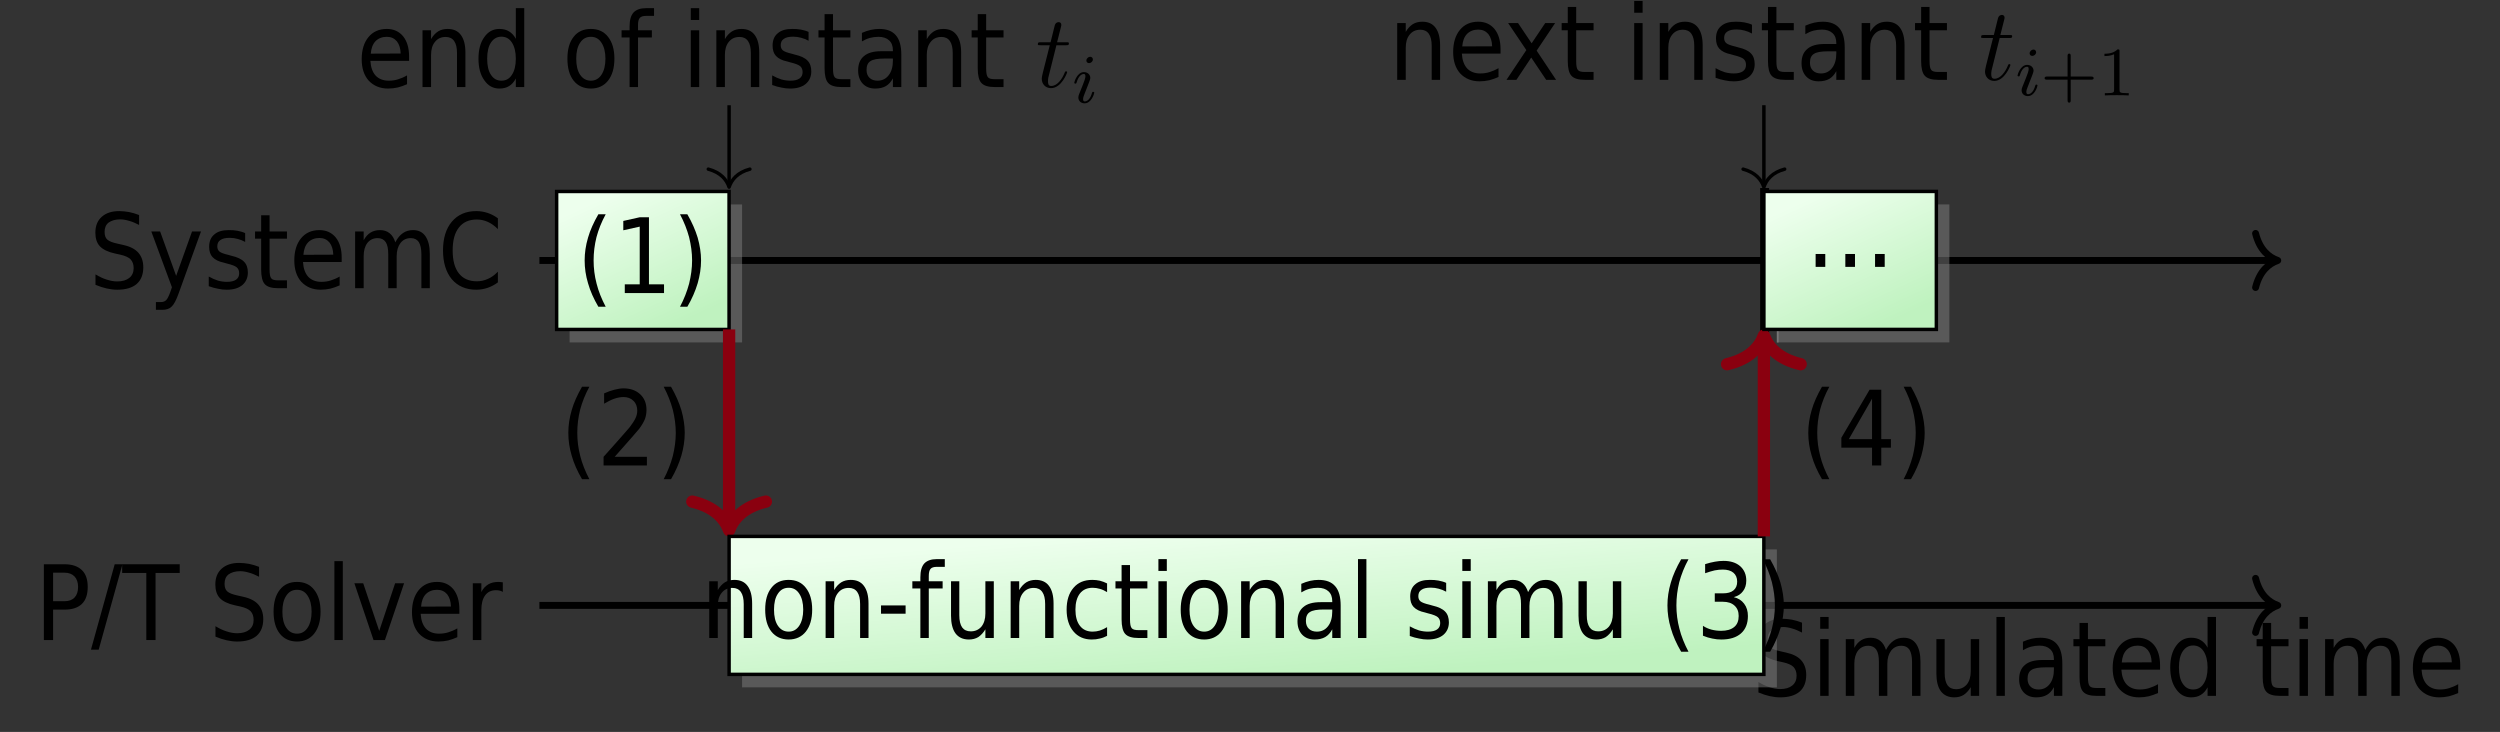 <?xml version="1.0" encoding="UTF-8"?>
<svg xmlns="http://www.w3.org/2000/svg" xmlns:xlink="http://www.w3.org/1999/xlink" width="287.65pt" height="84.22pt" viewBox="0 0 287.65 84.22" version="1.1">
<rect x="0" y="0" width="287.65" height="84.22" fill="#333333" stroke="none"/>
<defs>
<g>
<symbol overflow="visible" id="glyph0-0">
<path style="stroke:none;" d="M 0.531 2.109 L 5.906 2.109 L 5.906 -8.422 L 0.531 -8.422 Z M 1.141 1.453 L 1.141 -7.75 L 5.312 -7.75 L 5.312 1.453 Z M 1.141 1.453 "/>
</symbol>
<symbol overflow="visible" id="glyph0-1">
<path style="stroke:none;" d="M 5.75 -8.422 C 5.359 -8.578 4.969 -8.688 4.594 -8.766 C 4.203 -8.828 3.828 -8.875 3.469 -8.875 C 2.609 -8.875 1.938 -8.656 1.438 -8.203 C 0.953 -7.766 0.719 -7.156 0.719 -6.391 C 0.719 -5.719 0.891 -5.203 1.234 -4.828 C 1.594 -4.453 2.172 -4.172 2.953 -4 L 3.594 -3.859 C 4.141 -3.734 4.531 -3.562 4.766 -3.328 C 5 -3.078 5.125 -2.75 5.125 -2.312 C 5.125 -1.828 4.953 -1.453 4.625 -1.188 C 4.297 -0.922 3.828 -0.781 3.234 -0.781 C 2.828 -0.781 2.422 -0.859 2 -1 C 1.594 -1.125 1.172 -1.328 0.734 -1.594 L 0.734 -0.391 C 1.188 -0.203 1.609 -0.062 2.031 0.031 C 2.453 0.125 2.859 0.172 3.234 0.172 C 4.203 0.172 4.953 -0.047 5.469 -0.484 C 5.969 -0.922 6.234 -1.562 6.234 -2.406 C 6.234 -3.109 6.031 -3.672 5.656 -4.094 C 5.281 -4.516 4.703 -4.812 3.906 -4.984 L 3.281 -5.125 C 2.688 -5.25 2.297 -5.406 2.078 -5.609 C 1.875 -5.797 1.781 -6.094 1.781 -6.484 C 1.781 -6.938 1.922 -7.297 2.234 -7.547 C 2.562 -7.781 3 -7.922 3.578 -7.922 C 3.906 -7.922 4.25 -7.859 4.609 -7.75 C 4.969 -7.656 5.359 -7.484 5.75 -7.281 Z M 5.75 -8.422 "/>
</symbol>
<symbol overflow="visible" id="glyph0-2">
<path style="stroke:none;" d="M 3.469 0.609 L 6.047 -6.531 L 5.016 -6.531 L 3.188 -1.422 L 1.344 -6.531 L 0.328 -6.531 L 2.703 -0.109 L 2.531 0.391 C 2.344 0.906 2.188 1.234 2.031 1.375 C 1.891 1.516 1.688 1.594 1.422 1.594 L 0.859 1.594 L 0.859 2.484 L 1.625 2.484 C 2.047 2.484 2.406 2.375 2.656 2.125 C 2.922 1.891 3.188 1.391 3.469 0.609 Z M 3.469 0.609 "/>
</symbol>
<symbol overflow="visible" id="glyph0-3">
<path style="stroke:none;" d="M 4.766 -6.344 C 4.5 -6.469 4.203 -6.547 3.891 -6.609 C 3.578 -6.672 3.234 -6.688 2.891 -6.688 C 2.156 -6.688 1.609 -6.531 1.219 -6.188 C 0.812 -5.859 0.625 -5.375 0.625 -4.766 C 0.625 -4.266 0.75 -3.859 1.016 -3.578 C 1.297 -3.281 1.719 -3.062 2.328 -2.938 L 2.656 -2.844 C 3.25 -2.703 3.641 -2.547 3.812 -2.391 C 3.984 -2.234 4.078 -2.016 4.078 -1.719 C 4.078 -1.406 3.969 -1.156 3.719 -0.984 C 3.469 -0.812 3.125 -0.734 2.672 -0.734 C 2.328 -0.734 1.984 -0.781 1.641 -0.875 C 1.297 -0.984 0.938 -1.141 0.578 -1.344 L 0.578 -0.234 C 0.953 -0.094 1.312 0 1.656 0.062 C 2 0.141 2.328 0.172 2.656 0.172 C 3.406 0.172 4 0 4.438 -0.359 C 4.859 -0.719 5.078 -1.203 5.078 -1.797 C 5.078 -2.328 4.938 -2.75 4.641 -3.047 C 4.359 -3.344 3.875 -3.578 3.188 -3.734 L 2.859 -3.828 C 2.328 -3.953 1.984 -4.078 1.812 -4.219 C 1.641 -4.359 1.562 -4.562 1.562 -4.812 C 1.562 -5.141 1.672 -5.391 1.922 -5.547 C 2.156 -5.719 2.516 -5.797 3 -5.797 C 3.312 -5.797 3.625 -5.75 3.906 -5.672 C 4.203 -5.594 4.484 -5.484 4.766 -5.328 Z M 4.766 -6.344 "/>
</symbol>
<symbol overflow="visible" id="glyph0-4">
<path style="stroke:none;" d="M 1.969 -8.391 L 1 -8.391 L 1 -6.531 L 0.297 -6.531 L 0.297 -5.703 L 1 -5.703 L 1 -2.156 C 1 -1.344 1.141 -0.766 1.422 -0.469 C 1.703 -0.156 2.219 0 2.969 0 L 3.969 0 L 3.969 -0.906 L 2.969 -0.906 C 2.562 -0.906 2.297 -0.969 2.172 -1.125 C 2.031 -1.281 1.969 -1.609 1.969 -2.156 L 1.969 -5.703 L 3.969 -5.703 L 3.969 -6.531 L 1.969 -6.531 Z M 1.969 -8.391 "/>
</symbol>
<symbol overflow="visible" id="glyph0-5">
<path style="stroke:none;" d="M 6.047 -3.531 C 6.047 -4.5 5.812 -5.281 5.359 -5.844 C 4.891 -6.406 4.266 -6.688 3.484 -6.688 C 2.594 -6.688 1.891 -6.375 1.375 -5.75 C 0.859 -5.125 0.594 -4.266 0.594 -3.203 C 0.594 -2.172 0.859 -1.344 1.406 -0.734 C 1.969 -0.141 2.703 0.172 3.641 0.172 C 4.016 0.172 4.391 0.125 4.75 0.047 C 5.109 -0.047 5.469 -0.172 5.812 -0.328 L 5.812 -1.344 C 5.469 -1.141 5.125 -1 4.781 -0.891 C 4.438 -0.781 4.078 -0.734 3.703 -0.734 C 3.062 -0.734 2.562 -0.938 2.203 -1.312 C 1.844 -1.703 1.641 -2.266 1.594 -3.016 L 6.047 -3.016 Z M 5.078 -3.859 L 1.641 -3.844 C 1.688 -4.453 1.859 -4.938 2.188 -5.281 C 2.516 -5.609 2.953 -5.781 3.484 -5.781 C 3.969 -5.781 4.344 -5.609 4.641 -5.266 C 4.922 -4.906 5.062 -4.438 5.078 -3.859 Z M 5.078 -3.859 "/>
</symbol>
<symbol overflow="visible" id="glyph0-6">
<path style="stroke:none;" d="M 5.594 -5.281 C 5.453 -5.734 5.234 -6.094 4.938 -6.328 C 4.625 -6.578 4.266 -6.688 3.844 -6.688 C 3.422 -6.688 3.047 -6.594 2.75 -6.406 C 2.438 -6.219 2.172 -5.922 1.953 -5.516 L 1.953 -6.531 L 0.969 -6.531 L 0.969 0 L 1.953 0 L 1.953 -3.688 C 1.953 -4.328 2.094 -4.828 2.375 -5.203 C 2.672 -5.578 3.062 -5.766 3.562 -5.766 C 3.969 -5.766 4.281 -5.609 4.484 -5.312 C 4.688 -5 4.781 -4.547 4.781 -3.906 L 4.781 0 L 5.75 0 L 5.75 -3.688 C 5.75 -4.328 5.906 -4.828 6.188 -5.203 C 6.484 -5.578 6.875 -5.766 7.375 -5.766 C 7.781 -5.766 8.094 -5.609 8.297 -5.312 C 8.484 -5 8.594 -4.531 8.594 -3.906 L 8.594 0 L 9.562 0 L 9.562 -3.953 C 9.562 -4.828 9.391 -5.5 9.062 -5.984 C 8.734 -6.453 8.266 -6.688 7.641 -6.688 C 7.188 -6.688 6.797 -6.578 6.469 -6.344 C 6.125 -6.109 5.844 -5.766 5.594 -5.281 Z M 5.594 -5.281 "/>
</symbol>
<symbol overflow="visible" id="glyph0-7">
<path style="stroke:none;" d="M 6.922 -8.047 C 6.562 -8.312 6.172 -8.516 5.766 -8.656 C 5.344 -8.797 4.906 -8.875 4.438 -8.875 C 3.25 -8.875 2.312 -8.469 1.625 -7.656 C 0.953 -6.859 0.609 -5.75 0.609 -4.344 C 0.609 -2.953 0.953 -1.844 1.625 -1.031 C 2.312 -0.234 3.25 0.172 4.438 0.172 C 4.891 0.172 5.328 0.094 5.75 -0.047 C 6.156 -0.188 6.547 -0.391 6.922 -0.672 L 6.922 -1.906 C 6.562 -1.531 6.188 -1.25 5.781 -1.078 C 5.375 -0.891 4.953 -0.797 4.5 -0.797 C 3.594 -0.797 2.906 -1.109 2.438 -1.703 C 1.953 -2.312 1.719 -3.203 1.719 -4.344 C 1.719 -5.5 1.953 -6.375 2.438 -6.984 C 2.906 -7.594 3.594 -7.906 4.5 -7.906 C 4.953 -7.906 5.375 -7.812 5.781 -7.625 C 6.188 -7.438 6.562 -7.172 6.922 -6.797 Z M 6.922 -8.047 "/>
</symbol>
<symbol overflow="visible" id="glyph0-8">
<path style="stroke:none;" d="M 2.125 -7.75 L 3.453 -7.75 C 3.938 -7.75 4.328 -7.594 4.594 -7.312 C 4.859 -7.031 5 -6.625 5 -6.109 C 5 -5.578 4.859 -5.172 4.594 -4.891 C 4.328 -4.609 3.938 -4.469 3.453 -4.469 L 2.125 -4.469 Z M 1.062 -8.719 L 1.062 0 L 2.125 0 L 2.125 -3.5 L 3.453 -3.5 C 4.328 -3.5 4.984 -3.719 5.438 -4.156 C 5.891 -4.594 6.109 -5.25 6.109 -6.109 C 6.109 -6.969 5.891 -7.609 5.438 -8.047 C 4.984 -8.484 4.328 -8.719 3.453 -8.719 Z M 1.062 -8.719 "/>
</symbol>
<symbol overflow="visible" id="glyph0-9">
<path style="stroke:none;" d="M 2.734 -8.719 L 0 1.109 L 0.891 1.109 L 3.625 -8.719 Z M 2.734 -8.719 "/>
</symbol>
<symbol overflow="visible" id="glyph0-10">
<path style="stroke:none;" d="M -0.031 -8.719 L -0.031 -7.719 L 2.75 -7.719 L 2.75 0 L 3.812 0 L 3.812 -7.719 L 6.594 -7.719 L 6.594 -8.719 Z M -0.031 -8.719 "/>
</symbol>
<symbol overflow="visible" id="glyph0-11">
<path style="stroke:none;" d="M 3.297 -5.781 C 3.812 -5.781 4.219 -5.562 4.516 -5.094 C 4.812 -4.641 4.969 -4.031 4.969 -3.266 C 4.969 -2.484 4.812 -1.875 4.516 -1.422 C 4.219 -0.969 3.812 -0.734 3.297 -0.734 C 2.766 -0.734 2.359 -0.969 2.062 -1.406 C 1.75 -1.859 1.609 -2.484 1.609 -3.266 C 1.609 -4.047 1.75 -4.656 2.062 -5.109 C 2.359 -5.562 2.766 -5.781 3.297 -5.781 Z M 3.297 -6.688 C 2.453 -6.688 1.781 -6.391 1.312 -5.781 C 0.828 -5.172 0.594 -4.344 0.594 -3.266 C 0.594 -2.188 0.828 -1.344 1.312 -0.734 C 1.781 -0.141 2.453 0.172 3.297 0.172 C 4.125 0.172 4.797 -0.141 5.266 -0.734 C 5.75 -1.344 6 -2.188 6 -3.266 C 6 -4.344 5.75 -5.172 5.266 -5.781 C 4.797 -6.391 4.125 -6.688 3.297 -6.688 Z M 3.297 -6.688 "/>
</symbol>
<symbol overflow="visible" id="glyph0-12">
<path style="stroke:none;" d="M 1.016 -9.078 L 1.016 0 L 1.984 0 L 1.984 -9.078 Z M 1.016 -9.078 "/>
</symbol>
<symbol overflow="visible" id="glyph0-13">
<path style="stroke:none;" d="M 0.328 -6.531 L 2.531 0 L 3.844 0 L 6.047 -6.531 L 5.016 -6.531 L 3.188 -1.047 L 1.344 -6.531 Z M 0.328 -6.531 "/>
</symbol>
<symbol overflow="visible" id="glyph0-14">
<path style="stroke:none;" d="M 4.422 -5.531 L 4.422 -6.641 C 4.312 -6.656 4.234 -6.672 4.156 -6.672 C 4.062 -6.688 3.984 -6.688 3.922 -6.688 C 3.469 -6.688 3.062 -6.594 2.75 -6.406 C 2.422 -6.203 2.141 -5.922 1.953 -5.516 L 1.953 -6.531 L 0.969 -6.531 L 0.969 0 L 1.953 0 L 1.953 -3.438 C 1.953 -4.172 2.094 -4.75 2.391 -5.141 C 2.672 -5.531 3.094 -5.734 3.641 -5.734 C 3.797 -5.734 3.938 -5.719 4.062 -5.688 C 4.203 -5.656 4.312 -5.609 4.422 -5.531 Z M 4.422 -5.531 "/>
</symbol>
<symbol overflow="visible" id="glyph0-15">
<path style="stroke:none;" d="M 1.016 -6.531 L 1.016 0 L 1.984 0 L 1.984 -6.531 Z M 1.016 -9.078 L 1.016 -7.719 L 1.984 -7.719 L 1.984 -9.078 Z M 1.016 -9.078 "/>
</symbol>
<symbol overflow="visible" id="glyph0-16">
<path style="stroke:none;" d="M 0.922 -2.578 C 0.922 -1.688 1.094 -1 1.438 -0.531 C 1.797 -0.062 2.297 0.172 2.984 0.172 C 3.391 0.172 3.75 0.078 4.062 -0.109 C 4.359 -0.312 4.641 -0.609 4.875 -1 L 4.875 0 L 5.844 0 L 5.844 -6.531 L 4.875 -6.531 L 4.875 -2.828 C 4.875 -2.188 4.719 -1.688 4.422 -1.312 C 4.109 -0.953 3.703 -0.766 3.188 -0.766 C 2.75 -0.766 2.422 -0.922 2.203 -1.219 C 1.984 -1.531 1.875 -2 1.875 -2.625 L 1.875 -6.531 L 0.922 -6.531 Z M 0.922 -2.578 "/>
</symbol>
<symbol overflow="visible" id="glyph0-17">
<path style="stroke:none;" d="M 3.688 -3.281 L 4.641 -3.281 L 4.641 -3.047 C 4.641 -2.344 4.484 -1.781 4.156 -1.359 C 3.828 -0.938 3.406 -0.734 2.875 -0.734 C 2.484 -0.734 2.172 -0.844 1.953 -1.062 C 1.719 -1.281 1.609 -1.594 1.609 -1.969 C 1.609 -2.453 1.75 -2.797 2.062 -2.984 C 2.359 -3.188 2.906 -3.281 3.688 -3.281 Z M 5.609 -3.734 C 5.609 -4.719 5.406 -5.469 4.984 -5.953 C 4.562 -6.453 3.922 -6.688 3.078 -6.688 C 2.766 -6.688 2.438 -6.656 2.094 -6.578 C 1.766 -6.5 1.422 -6.391 1.078 -6.234 L 1.078 -5.25 C 1.359 -5.422 1.672 -5.562 2 -5.656 C 2.312 -5.734 2.641 -5.781 2.984 -5.781 C 3.5 -5.781 3.922 -5.641 4.203 -5.375 C 4.5 -5.109 4.641 -4.719 4.641 -4.234 L 4.641 -4.125 L 3.297 -4.125 C 2.406 -4.125 1.75 -3.938 1.312 -3.562 C 0.859 -3.188 0.641 -2.641 0.641 -1.906 C 0.641 -1.266 0.828 -0.766 1.172 -0.391 C 1.531 -0.016 2 0.172 2.609 0.172 C 3.094 0.172 3.5 0.078 3.828 -0.109 C 4.156 -0.297 4.422 -0.594 4.641 -1 L 4.641 0 L 5.609 0 Z M 5.609 -3.734 "/>
</symbol>
<symbol overflow="visible" id="glyph0-18">
<path style="stroke:none;" d="M 4.891 -5.547 C 4.688 -5.938 4.422 -6.219 4.109 -6.406 C 3.812 -6.594 3.438 -6.688 3 -6.688 C 2.281 -6.688 1.703 -6.375 1.266 -5.75 C 0.812 -5.125 0.594 -4.297 0.594 -3.266 C 0.594 -2.234 0.812 -1.406 1.266 -0.781 C 1.703 -0.141 2.281 0.172 3 0.172 C 3.438 0.172 3.812 0.078 4.109 -0.109 C 4.422 -0.297 4.688 -0.594 4.891 -0.984 L 4.891 0 L 5.859 0 L 5.859 -9.078 L 4.891 -9.078 Z M 1.594 -3.266 C 1.594 -4.047 1.734 -4.672 2.031 -5.125 C 2.328 -5.562 2.719 -5.797 3.234 -5.797 C 3.75 -5.797 4.156 -5.562 4.438 -5.125 C 4.734 -4.672 4.891 -4.047 4.891 -3.266 C 4.891 -2.469 4.734 -1.844 4.438 -1.406 C 4.156 -0.953 3.75 -0.734 3.234 -0.734 C 2.719 -0.734 2.328 -0.953 2.031 -1.406 C 1.734 -1.844 1.594 -2.469 1.594 -3.266 Z M 1.594 -3.266 "/>
</symbol>
<symbol overflow="visible" id="glyph0-19">
<path style="stroke:none;" d="M 3.344 -9.062 L 2.5 -9.062 C 1.969 -8.141 1.562 -7.25 1.312 -6.375 C 1.047 -5.484 0.922 -4.609 0.922 -3.75 C 0.922 -2.875 1.047 -2 1.312 -1.125 C 1.562 -0.234 1.969 0.672 2.5 1.578 L 3.344 1.578 C 2.875 0.688 2.516 -0.203 2.297 -1.078 C 2.062 -1.969 1.953 -2.859 1.953 -3.75 C 1.953 -4.656 2.062 -5.531 2.281 -6.422 C 2.516 -7.297 2.859 -8.172 3.344 -9.062 Z M 3.344 -9.062 "/>
</symbol>
<symbol overflow="visible" id="glyph0-20">
<path style="stroke:none;" d="M 1.344 -1 L 1.344 0 L 5.859 0 L 5.859 -1 L 4.125 -1 L 4.125 -8.719 L 3.062 -8.719 L 1.172 -8.297 L 1.172 -7.219 L 3.062 -7.641 L 3.062 -1 Z M 1.344 -1 "/>
</symbol>
<symbol overflow="visible" id="glyph0-21">
<path style="stroke:none;" d="M 0.859 -9.062 C 1.328 -8.172 1.672 -7.297 1.906 -6.422 C 2.125 -5.531 2.25 -4.656 2.25 -3.75 C 2.25 -2.859 2.125 -1.969 1.906 -1.078 C 1.672 -0.203 1.328 0.688 0.859 1.578 L 1.703 1.578 C 2.234 0.672 2.625 -0.234 2.891 -1.125 C 3.141 -2 3.281 -2.875 3.281 -3.75 C 3.281 -4.609 3.141 -5.484 2.891 -6.375 C 2.625 -7.25 2.234 -8.141 1.703 -9.062 Z M 0.859 -9.062 "/>
</symbol>
<symbol overflow="visible" id="glyph0-22">
<path style="stroke:none;" d="M 5.906 -3.953 C 5.906 -4.844 5.734 -5.531 5.375 -6 C 5.031 -6.469 4.516 -6.688 3.859 -6.688 C 3.438 -6.688 3.078 -6.594 2.766 -6.406 C 2.453 -6.203 2.172 -5.906 1.953 -5.516 L 1.953 -6.531 L 0.969 -6.531 L 0.969 0 L 1.953 0 L 1.953 -3.688 C 1.953 -4.328 2.094 -4.828 2.406 -5.203 C 2.703 -5.578 3.109 -5.766 3.641 -5.766 C 4.062 -5.766 4.391 -5.609 4.609 -5.297 C 4.828 -4.984 4.938 -4.531 4.938 -3.906 L 4.938 0 L 5.906 0 Z M 5.906 -3.953 "/>
</symbol>
<symbol overflow="visible" id="glyph0-23">
<path style="stroke:none;" d="M 3.984 -9.078 L 3.078 -9.078 C 2.406 -9.078 1.938 -8.906 1.625 -8.578 C 1.328 -8.25 1.172 -7.719 1.172 -6.984 L 1.172 -6.531 L 0.25 -6.531 L 0.25 -5.703 L 1.172 -5.703 L 1.172 0 L 2.141 0 L 2.141 -5.703 L 3.734 -5.703 L 3.734 -6.531 L 2.141 -6.531 L 2.141 -7.109 C 2.141 -7.516 2.203 -7.797 2.344 -7.953 C 2.469 -8.109 2.719 -8.188 3.062 -8.188 L 3.984 -8.188 Z M 3.984 -9.078 "/>
</symbol>
<symbol overflow="visible" id="glyph0-24">
<path style="stroke:none;" d="M 5.906 -6.531 L 4.766 -6.531 L 3.203 -4.203 L 1.641 -6.531 L 0.5 -6.531 L 2.594 -3.422 L 0.312 0 L 1.453 0 L 3.156 -2.562 L 4.875 0 L 6.016 0 L 3.781 -3.359 Z M 5.906 -6.531 "/>
</symbol>
<symbol overflow="visible" id="glyph0-25">
<path style="stroke:none;" d="M 2.062 -1 C 2.922 -1.969 3.578 -2.719 4.047 -3.25 C 4.516 -3.781 4.797 -4.109 4.891 -4.234 C 5.203 -4.656 5.422 -5.047 5.547 -5.359 C 5.656 -5.688 5.719 -6.016 5.719 -6.391 C 5.719 -7.141 5.484 -7.734 5 -8.188 C 4.516 -8.641 3.875 -8.875 3.062 -8.875 C 2.75 -8.875 2.406 -8.812 2.031 -8.719 C 1.656 -8.625 1.266 -8.484 0.844 -8.297 L 0.844 -7.109 C 1.266 -7.359 1.656 -7.562 2.031 -7.688 C 2.391 -7.812 2.75 -7.875 3.078 -7.875 C 3.547 -7.875 3.922 -7.734 4.219 -7.438 C 4.516 -7.156 4.656 -6.766 4.656 -6.312 C 4.656 -6.016 4.594 -5.734 4.453 -5.438 C 4.312 -5.141 4.078 -4.781 3.75 -4.359 C 3.562 -4.141 3.125 -3.641 2.438 -2.859 C 1.734 -2.078 1.188 -1.453 0.781 -1 L 0.781 0 L 5.766 0 L 5.766 -1 Z M 2.062 -1 "/>
</symbol>
<symbol overflow="visible" id="glyph0-26">
<path style="stroke:none;" d="M 0.531 -3.75 L 0.531 -2.797 L 3.359 -2.797 L 3.359 -3.75 Z M 0.531 -3.75 "/>
</symbol>
<symbol overflow="visible" id="glyph0-27">
<path style="stroke:none;" d="M 5.25 -6.281 C 4.984 -6.422 4.703 -6.516 4.422 -6.594 C 4.141 -6.656 3.844 -6.688 3.547 -6.688 C 2.625 -6.688 1.906 -6.391 1.391 -5.781 C 0.859 -5.172 0.594 -4.328 0.594 -3.266 C 0.594 -2.219 0.859 -1.375 1.375 -0.766 C 1.891 -0.141 2.609 0.172 3.484 0.172 C 3.812 0.172 4.109 0.141 4.406 0.062 C 4.703 0 4.984 -0.109 5.25 -0.25 L 5.25 -1.25 C 4.969 -1.078 4.703 -0.953 4.422 -0.859 C 4.156 -0.781 3.875 -0.734 3.594 -0.734 C 2.969 -0.734 2.469 -0.953 2.125 -1.406 C 1.781 -1.844 1.609 -2.469 1.609 -3.266 C 1.609 -4.062 1.781 -4.672 2.125 -5.125 C 2.469 -5.562 2.969 -5.781 3.594 -5.781 C 3.875 -5.781 4.156 -5.734 4.422 -5.656 C 4.703 -5.578 4.969 -5.453 5.25 -5.281 Z M 5.25 -6.281 "/>
</symbol>
<symbol overflow="visible" id="glyph0-28">
<path style="stroke:none;" d="M 4.359 -4.703 C 4.828 -4.828 5.172 -5.047 5.422 -5.391 C 5.672 -5.719 5.797 -6.125 5.797 -6.609 C 5.797 -7.297 5.562 -7.844 5.094 -8.266 C 4.625 -8.672 3.984 -8.875 3.188 -8.875 C 2.859 -8.875 2.531 -8.844 2.188 -8.781 C 1.828 -8.719 1.453 -8.625 1.062 -8.5 L 1.062 -7.453 C 1.453 -7.594 1.828 -7.703 2.156 -7.781 C 2.484 -7.844 2.797 -7.875 3.094 -7.875 C 3.625 -7.875 4.031 -7.75 4.312 -7.516 C 4.594 -7.281 4.75 -6.938 4.75 -6.484 C 4.75 -6.047 4.609 -5.719 4.328 -5.484 C 4.047 -5.25 3.641 -5.141 3.125 -5.141 L 2.172 -5.141 L 2.172 -4.172 L 3.094 -4.172 C 3.672 -4.172 4.109 -4.031 4.438 -3.734 C 4.766 -3.438 4.922 -3.047 4.922 -2.531 C 4.922 -1.969 4.75 -1.547 4.406 -1.266 C 4.047 -0.969 3.547 -0.828 2.891 -0.828 C 2.5 -0.828 2.141 -0.875 1.781 -0.969 C 1.438 -1.062 1.109 -1.203 0.812 -1.406 L 0.812 -0.266 C 1.188 -0.109 1.547 0 1.891 0.062 C 2.25 0.141 2.578 0.172 2.922 0.172 C 3.906 0.172 4.656 -0.062 5.188 -0.531 C 5.719 -1 5.984 -1.672 5.984 -2.531 C 5.984 -3.094 5.844 -3.562 5.547 -3.953 C 5.266 -4.328 4.875 -4.578 4.359 -4.703 Z M 4.359 -4.703 "/>
</symbol>
<symbol overflow="visible" id="glyph0-29">
<path style="stroke:none;" d="M 4.062 -7.688 L 4.062 -3.031 L 1.391 -3.031 Z M 3.781 -8.719 L 0.531 -3.188 L 0.531 -2.047 L 4.062 -2.047 L 4.062 0 L 5.125 0 L 5.125 -2.047 L 6.234 -2.047 L 6.234 -3.031 L 5.125 -3.031 L 5.125 -8.719 Z M 3.781 -8.719 "/>
</symbol>
<symbol overflow="visible" id="glyph0-30">
<path style="stroke:none;" d="M 1.156 -1.484 L 1.156 0 L 2.266 0 L 2.266 -1.484 Z M 1.156 -1.484 "/>
</symbol>
<symbol overflow="visible" id="glyph1-0">
<path style="stroke:none;" d=""/>
</symbol>
<symbol overflow="visible" id="glyph1-1">
<path style="stroke:none;" d="M 2.406 -4.812 L 3.5 -4.812 C 3.734 -4.812 3.844 -4.812 3.844 -5.016 C 3.844 -5.156 3.781 -5.156 3.531 -5.156 L 2.484 -5.156 L 2.922 -6.891 C 2.969 -7.062 2.969 -7.094 2.969 -7.172 C 2.969 -7.359 2.828 -7.469 2.672 -7.469 C 2.562 -7.469 2.297 -7.438 2.203 -7.047 L 1.734 -5.156 L 0.609 -5.156 C 0.375 -5.156 0.266 -5.156 0.266 -4.922 C 0.266 -4.812 0.344 -4.812 0.578 -4.812 L 1.641 -4.812 L 0.844 -1.656 C 0.75 -1.234 0.719 -1.109 0.719 -0.953 C 0.719 -0.391 1.109 0.125 1.781 0.125 C 2.984 0.125 3.641 -1.625 3.641 -1.703 C 3.641 -1.781 3.578 -1.812 3.516 -1.812 C 3.484 -1.812 3.438 -1.812 3.422 -1.766 C 3.406 -1.75 3.391 -1.75 3.312 -1.547 C 3.062 -0.953 2.516 -0.125 1.812 -0.125 C 1.453 -0.125 1.438 -0.422 1.438 -0.688 C 1.438 -0.688 1.438 -0.922 1.469 -1.062 Z M 2.406 -4.812 "/>
</symbol>
<symbol overflow="visible" id="glyph2-0">
<path style="stroke:none;" d=""/>
</symbol>
<symbol overflow="visible" id="glyph2-1">
<path style="stroke:none;" d="M 2.375 -4.969 C 2.375 -5.141 2.25 -5.281 2.062 -5.281 C 1.859 -5.281 1.625 -5.078 1.625 -4.844 C 1.625 -4.672 1.75 -4.547 1.938 -4.547 C 2.141 -4.547 2.375 -4.734 2.375 -4.969 Z M 1.219 -2.047 L 0.781 -0.953 C 0.734 -0.828 0.703 -0.734 0.703 -0.594 C 0.703 -0.203 1 0.078 1.422 0.078 C 2.203 0.078 2.531 -1.031 2.531 -1.141 C 2.531 -1.219 2.469 -1.25 2.406 -1.25 C 2.312 -1.25 2.297 -1.188 2.266 -1.109 C 2.094 -0.469 1.766 -0.141 1.438 -0.141 C 1.344 -0.141 1.25 -0.188 1.25 -0.391 C 1.25 -0.594 1.312 -0.734 1.406 -0.984 C 1.484 -1.188 1.562 -1.406 1.656 -1.625 L 1.906 -2.266 C 1.969 -2.453 2.078 -2.703 2.078 -2.844 C 2.078 -3.234 1.75 -3.516 1.344 -3.516 C 0.578 -3.516 0.234 -2.406 0.234 -2.297 C 0.234 -2.219 0.297 -2.188 0.359 -2.188 C 0.469 -2.188 0.469 -2.234 0.5 -2.312 C 0.719 -3.078 1.078 -3.297 1.328 -3.297 C 1.438 -3.297 1.516 -3.25 1.516 -3.031 C 1.516 -2.953 1.5 -2.844 1.422 -2.594 Z M 1.219 -2.047 "/>
</symbol>
<symbol overflow="visible" id="glyph3-0">
<path style="stroke:none;" d=""/>
</symbol>
<symbol overflow="visible" id="glyph3-1">
<path style="stroke:none;" d="M 3.469 -1.812 L 5.812 -1.812 C 5.922 -1.812 6.109 -1.812 6.109 -1.984 C 6.109 -2.172 5.922 -2.172 5.812 -2.172 L 3.469 -2.172 L 3.469 -4.531 C 3.469 -4.641 3.469 -4.812 3.297 -4.812 C 3.109 -4.812 3.109 -4.641 3.109 -4.531 L 3.109 -2.172 L 0.75 -2.172 C 0.641 -2.172 0.469 -2.172 0.469 -1.984 C 0.469 -1.812 0.641 -1.812 0.75 -1.812 L 3.109 -1.812 L 3.109 0.547 C 3.109 0.656 3.109 0.828 3.297 0.828 C 3.469 0.828 3.469 0.656 3.469 0.547 Z M 3.469 -1.812 "/>
</symbol>
<symbol overflow="visible" id="glyph3-2">
<path style="stroke:none;" d="M 2.5 -5.078 C 2.5 -5.297 2.484 -5.297 2.266 -5.297 C 1.938 -4.984 1.516 -4.797 0.766 -4.797 L 0.766 -4.531 C 0.984 -4.531 1.406 -4.531 1.875 -4.734 L 1.875 -0.656 C 1.875 -0.359 1.844 -0.266 1.094 -0.266 L 0.812 -0.266 L 0.812 0 C 1.141 -0.031 1.828 -0.031 2.188 -0.031 C 2.547 -0.031 3.234 -0.031 3.562 0 L 3.562 -0.266 L 3.281 -0.266 C 2.531 -0.266 2.5 -0.359 2.5 -0.656 Z M 2.5 -5.078 "/>
</symbol>
</g>
<clipPath id="clip1">
  <path d="M 64.047 22.031 L 83.887 22.031 L 83.887 37.906 L 64.047 37.906 Z M 64.047 22.031 "/>
</clipPath>
<clipPath id="clip2">
  <path d="M 66.703 51.652 L 101.078 35.777 L 81.23 8.281 L 46.855 24.156 Z M 66.703 51.652 "/>
</clipPath>
<linearGradient id="linear0" gradientUnits="userSpaceOnUse" x1="0" y1="15.853" x2="0" y2="84.147" gradientTransform="matrix(0.344,-0.159,-0.198,-0.275,66.703,51.654)">
<stop offset="0" style="stop-color:rgb(75%,95%,75%);stop-opacity:1;"/>
<stop offset="0.125" style="stop-color:rgb(75%,95%,75%);stop-opacity:1;"/>
<stop offset="0.141" style="stop-color:rgb(75.081%,95.023%,75.081%);stop-opacity:1;"/>
<stop offset="0.156" style="stop-color:rgb(75.356%,95.099%,75.356%);stop-opacity:1;"/>
<stop offset="0.172" style="stop-color:rgb(75.74%,95.204%,75.74%);stop-opacity:1;"/>
<stop offset="0.188" style="stop-color:rgb(76.123%,95.311%,76.123%);stop-opacity:1;"/>
<stop offset="0.203" style="stop-color:rgb(76.508%,95.418%,76.508%);stop-opacity:1;"/>
<stop offset="0.219" style="stop-color:rgb(76.892%,95.525%,76.892%);stop-opacity:1;"/>
<stop offset="0.234" style="stop-color:rgb(77.277%,95.631%,77.277%);stop-opacity:1;"/>
<stop offset="0.25" style="stop-color:rgb(77.66%,95.738%,77.66%);stop-opacity:1;"/>
<stop offset="0.266" style="stop-color:rgb(78.044%,95.845%,78.044%);stop-opacity:1;"/>
<stop offset="0.281" style="stop-color:rgb(78.429%,95.952%,78.429%);stop-opacity:1;"/>
<stop offset="0.297" style="stop-color:rgb(78.813%,96.059%,78.813%);stop-opacity:1;"/>
<stop offset="0.312" style="stop-color:rgb(79.198%,96.165%,79.198%);stop-opacity:1;"/>
<stop offset="0.328" style="stop-color:rgb(79.581%,96.271%,79.581%);stop-opacity:1;"/>
<stop offset="0.344" style="stop-color:rgb(79.965%,96.378%,79.965%);stop-opacity:1;"/>
<stop offset="0.359" style="stop-color:rgb(80.35%,96.484%,80.35%);stop-opacity:1;"/>
<stop offset="0.375" style="stop-color:rgb(80.734%,96.591%,80.734%);stop-opacity:1;"/>
<stop offset="0.391" style="stop-color:rgb(81.117%,96.698%,81.117%);stop-opacity:1;"/>
<stop offset="0.406" style="stop-color:rgb(81.502%,96.805%,81.502%);stop-opacity:1;"/>
<stop offset="0.422" style="stop-color:rgb(81.886%,96.912%,81.886%);stop-opacity:1;"/>
<stop offset="0.438" style="stop-color:rgb(82.271%,97.018%,82.271%);stop-opacity:1;"/>
<stop offset="0.453" style="stop-color:rgb(82.654%,97.125%,82.654%);stop-opacity:1;"/>
<stop offset="0.469" style="stop-color:rgb(83.038%,97.232%,83.038%);stop-opacity:1;"/>
<stop offset="0.484" style="stop-color:rgb(83.423%,97.339%,83.423%);stop-opacity:1;"/>
<stop offset="0.5" style="stop-color:rgb(83.807%,97.444%,83.807%);stop-opacity:1;"/>
<stop offset="0.516" style="stop-color:rgb(84.19%,97.551%,84.19%);stop-opacity:1;"/>
<stop offset="0.531" style="stop-color:rgb(84.575%,97.658%,84.575%);stop-opacity:1;"/>
<stop offset="0.547" style="stop-color:rgb(84.959%,97.765%,84.959%);stop-opacity:1;"/>
<stop offset="0.562" style="stop-color:rgb(85.344%,97.871%,85.344%);stop-opacity:1;"/>
<stop offset="0.578" style="stop-color:rgb(85.727%,97.978%,85.727%);stop-opacity:1;"/>
<stop offset="0.594" style="stop-color:rgb(86.111%,98.085%,86.111%);stop-opacity:1;"/>
<stop offset="0.609" style="stop-color:rgb(86.496%,98.192%,86.496%);stop-opacity:1;"/>
<stop offset="0.625" style="stop-color:rgb(86.88%,98.299%,86.88%);stop-opacity:1;"/>
<stop offset="0.641" style="stop-color:rgb(87.263%,98.405%,87.263%);stop-opacity:1;"/>
<stop offset="0.656" style="stop-color:rgb(87.648%,98.512%,87.648%);stop-opacity:1;"/>
<stop offset="0.672" style="stop-color:rgb(88.033%,98.619%,88.033%);stop-opacity:1;"/>
<stop offset="0.688" style="stop-color:rgb(88.417%,98.726%,88.417%);stop-opacity:1;"/>
<stop offset="0.703" style="stop-color:rgb(88.8%,98.833%,88.8%);stop-opacity:1;"/>
<stop offset="0.719" style="stop-color:rgb(89.185%,98.94%,89.185%);stop-opacity:1;"/>
<stop offset="0.734" style="stop-color:rgb(89.569%,99.046%,89.569%);stop-opacity:1;"/>
<stop offset="0.75" style="stop-color:rgb(89.954%,99.153%,89.954%);stop-opacity:1;"/>
<stop offset="0.766" style="stop-color:rgb(90.337%,99.26%,90.337%);stop-opacity:1;"/>
<stop offset="0.781" style="stop-color:rgb(90.721%,99.367%,90.721%);stop-opacity:1;"/>
<stop offset="0.797" style="stop-color:rgb(91.106%,99.474%,91.106%);stop-opacity:1;"/>
<stop offset="0.812" style="stop-color:rgb(91.49%,99.58%,91.49%);stop-opacity:1;"/>
<stop offset="0.828" style="stop-color:rgb(91.873%,99.687%,91.873%);stop-opacity:1;"/>
<stop offset="0.844" style="stop-color:rgb(92.258%,99.794%,92.258%);stop-opacity:1;"/>
<stop offset="0.859" style="stop-color:rgb(92.642%,99.899%,92.642%);stop-opacity:1;"/>
<stop offset="0.875" style="stop-color:rgb(92.917%,99.976%,92.917%);stop-opacity:1;"/>
<stop offset="1" style="stop-color:rgb(92.999%,100%,92.999%);stop-opacity:1;"/>
</linearGradient>
<clipPath id="clip3">
  <path d="M 202.949 22.031 L 203.148 22.031 L 203.148 37.902 L 202.949 37.902 Z M 202.949 22.031 "/>
</clipPath>
<clipPath id="clip4">
  <path d="M 202.977 51.652 L 203.32 35.777 L 203.121 8.281 L 202.777 24.156 Z M 202.977 51.652 "/>
</clipPath>
<linearGradient id="linear1" gradientUnits="userSpaceOnUse" x1="0" y1="15.799" x2="0" y2="84.202" gradientTransform="matrix(0.003,-0.159,-0.002,-0.275,202.976,51.652)">
<stop offset="0" style="stop-color:rgb(75%,95%,75%);stop-opacity:1;"/>
<stop offset="0.125" style="stop-color:rgb(75%,95%,75%);stop-opacity:1;"/>
<stop offset="0.141" style="stop-color:rgb(75.075%,95.02%,75.075%);stop-opacity:1;"/>
<stop offset="0.156" style="stop-color:rgb(75.342%,95.094%,75.342%);stop-opacity:1;"/>
<stop offset="0.172" style="stop-color:rgb(75.726%,95.201%,75.726%);stop-opacity:1;"/>
<stop offset="0.188" style="stop-color:rgb(76.111%,95.308%,76.111%);stop-opacity:1;"/>
<stop offset="0.203" style="stop-color:rgb(76.497%,95.415%,76.497%);stop-opacity:1;"/>
<stop offset="0.219" style="stop-color:rgb(76.881%,95.522%,76.881%);stop-opacity:1;"/>
<stop offset="0.234" style="stop-color:rgb(77.266%,95.628%,77.266%);stop-opacity:1;"/>
<stop offset="0.25" style="stop-color:rgb(77.65%,95.735%,77.65%);stop-opacity:1;"/>
<stop offset="0.266" style="stop-color:rgb(78.035%,95.842%,78.035%);stop-opacity:1;"/>
<stop offset="0.281" style="stop-color:rgb(78.419%,95.949%,78.419%);stop-opacity:1;"/>
<stop offset="0.297" style="stop-color:rgb(78.806%,96.056%,78.806%);stop-opacity:1;"/>
<stop offset="0.312" style="stop-color:rgb(79.19%,96.162%,79.19%);stop-opacity:1;"/>
<stop offset="0.328" style="stop-color:rgb(79.575%,96.269%,79.575%);stop-opacity:1;"/>
<stop offset="0.344" style="stop-color:rgb(79.959%,96.376%,79.959%);stop-opacity:1;"/>
<stop offset="0.359" style="stop-color:rgb(80.344%,96.483%,80.344%);stop-opacity:1;"/>
<stop offset="0.375" style="stop-color:rgb(80.728%,96.59%,80.728%);stop-opacity:1;"/>
<stop offset="0.391" style="stop-color:rgb(81.113%,96.696%,81.113%);stop-opacity:1;"/>
<stop offset="0.406" style="stop-color:rgb(81.499%,96.803%,81.499%);stop-opacity:1;"/>
<stop offset="0.422" style="stop-color:rgb(81.883%,96.91%,81.883%);stop-opacity:1;"/>
<stop offset="0.438" style="stop-color:rgb(82.268%,97.017%,82.268%);stop-opacity:1;"/>
<stop offset="0.453" style="stop-color:rgb(82.652%,97.124%,82.652%);stop-opacity:1;"/>
<stop offset="0.469" style="stop-color:rgb(83.037%,97.231%,83.037%);stop-opacity:1;"/>
<stop offset="0.484" style="stop-color:rgb(83.421%,97.337%,83.421%);stop-opacity:1;"/>
<stop offset="0.5" style="stop-color:rgb(83.807%,97.444%,83.807%);stop-opacity:1;"/>
<stop offset="0.516" style="stop-color:rgb(84.192%,97.551%,84.192%);stop-opacity:1;"/>
<stop offset="0.531" style="stop-color:rgb(84.576%,97.659%,84.576%);stop-opacity:1;"/>
<stop offset="0.547" style="stop-color:rgb(84.961%,97.766%,84.961%);stop-opacity:1;"/>
<stop offset="0.562" style="stop-color:rgb(85.345%,97.873%,85.345%);stop-opacity:1;"/>
<stop offset="0.578" style="stop-color:rgb(85.73%,97.98%,85.73%);stop-opacity:1;"/>
<stop offset="0.594" style="stop-color:rgb(86.116%,98.087%,86.116%);stop-opacity:1;"/>
<stop offset="0.609" style="stop-color:rgb(86.501%,98.193%,86.501%);stop-opacity:1;"/>
<stop offset="0.625" style="stop-color:rgb(86.885%,98.3%,86.885%);stop-opacity:1;"/>
<stop offset="0.641" style="stop-color:rgb(87.27%,98.407%,87.27%);stop-opacity:1;"/>
<stop offset="0.656" style="stop-color:rgb(87.654%,98.514%,87.654%);stop-opacity:1;"/>
<stop offset="0.672" style="stop-color:rgb(88.039%,98.621%,88.039%);stop-opacity:1;"/>
<stop offset="0.688" style="stop-color:rgb(88.423%,98.727%,88.423%);stop-opacity:1;"/>
<stop offset="0.703" style="stop-color:rgb(88.809%,98.834%,88.809%);stop-opacity:1;"/>
<stop offset="0.719" style="stop-color:rgb(89.194%,98.941%,89.194%);stop-opacity:1;"/>
<stop offset="0.734" style="stop-color:rgb(89.578%,99.048%,89.578%);stop-opacity:1;"/>
<stop offset="0.75" style="stop-color:rgb(89.963%,99.156%,89.963%);stop-opacity:1;"/>
<stop offset="0.766" style="stop-color:rgb(90.347%,99.263%,90.347%);stop-opacity:1;"/>
<stop offset="0.781" style="stop-color:rgb(90.732%,99.37%,90.732%);stop-opacity:1;"/>
<stop offset="0.797" style="stop-color:rgb(91.118%,99.477%,91.118%);stop-opacity:1;"/>
<stop offset="0.812" style="stop-color:rgb(91.502%,99.583%,91.502%);stop-opacity:1;"/>
<stop offset="0.828" style="stop-color:rgb(91.887%,99.69%,91.887%);stop-opacity:1;"/>
<stop offset="0.844" style="stop-color:rgb(92.271%,99.797%,92.271%);stop-opacity:1;"/>
<stop offset="0.859" style="stop-color:rgb(92.656%,99.904%,92.656%);stop-opacity:1;"/>
<stop offset="0.875" style="stop-color:rgb(92.923%,99.979%,92.923%);stop-opacity:1;"/>
<stop offset="1" style="stop-color:rgb(92.999%,100%,92.999%);stop-opacity:1;"/>
</linearGradient>
<clipPath id="clip5">
  <path d="M 83.891 61.719 L 202.949 61.719 L 202.949 77.594 L 83.891 77.594 Z M 83.891 61.719 "/>
</clipPath>
<clipPath id="clip6">
  <path d="M 99.836 91.344 L 306.078 75.469 L 187.004 47.969 L -19.238 63.844 Z M 99.836 91.344 "/>
</clipPath>
<linearGradient id="linear2" gradientUnits="userSpaceOnUse" x1="0" y1="15.854" x2="0" y2="84.146" gradientTransform="matrix(2.062,-0.159,-1.191,-0.275,99.835,91.343)">
<stop offset="0" style="stop-color:rgb(75%,95%,75%);stop-opacity:1;"/>
<stop offset="0.125" style="stop-color:rgb(75%,95%,75%);stop-opacity:1;"/>
<stop offset="0.141" style="stop-color:rgb(75.081%,95.023%,75.081%);stop-opacity:1;"/>
<stop offset="0.156" style="stop-color:rgb(75.356%,95.099%,75.356%);stop-opacity:1;"/>
<stop offset="0.172" style="stop-color:rgb(75.74%,95.204%,75.74%);stop-opacity:1;"/>
<stop offset="0.188" style="stop-color:rgb(76.125%,95.311%,76.125%);stop-opacity:1;"/>
<stop offset="0.203" style="stop-color:rgb(76.508%,95.418%,76.508%);stop-opacity:1;"/>
<stop offset="0.219" style="stop-color:rgb(76.892%,95.525%,76.892%);stop-opacity:1;"/>
<stop offset="0.234" style="stop-color:rgb(77.277%,95.631%,77.277%);stop-opacity:1;"/>
<stop offset="0.25" style="stop-color:rgb(77.661%,95.738%,77.661%);stop-opacity:1;"/>
<stop offset="0.266" style="stop-color:rgb(78.044%,95.845%,78.044%);stop-opacity:1;"/>
<stop offset="0.281" style="stop-color:rgb(78.429%,95.952%,78.429%);stop-opacity:1;"/>
<stop offset="0.297" style="stop-color:rgb(78.813%,96.059%,78.813%);stop-opacity:1;"/>
<stop offset="0.312" style="stop-color:rgb(79.198%,96.165%,79.198%);stop-opacity:1;"/>
<stop offset="0.328" style="stop-color:rgb(79.581%,96.271%,79.581%);stop-opacity:1;"/>
<stop offset="0.344" style="stop-color:rgb(79.965%,96.378%,79.965%);stop-opacity:1;"/>
<stop offset="0.359" style="stop-color:rgb(80.35%,96.484%,80.35%);stop-opacity:1;"/>
<stop offset="0.375" style="stop-color:rgb(80.734%,96.591%,80.734%);stop-opacity:1;"/>
<stop offset="0.391" style="stop-color:rgb(81.117%,96.698%,81.117%);stop-opacity:1;"/>
<stop offset="0.406" style="stop-color:rgb(81.502%,96.805%,81.502%);stop-opacity:1;"/>
<stop offset="0.422" style="stop-color:rgb(81.886%,96.912%,81.886%);stop-opacity:1;"/>
<stop offset="0.438" style="stop-color:rgb(82.271%,97.018%,82.271%);stop-opacity:1;"/>
<stop offset="0.453" style="stop-color:rgb(82.654%,97.125%,82.654%);stop-opacity:1;"/>
<stop offset="0.469" style="stop-color:rgb(83.038%,97.232%,83.038%);stop-opacity:1;"/>
<stop offset="0.484" style="stop-color:rgb(83.423%,97.337%,83.423%);stop-opacity:1;"/>
<stop offset="0.5" style="stop-color:rgb(83.807%,97.444%,83.807%);stop-opacity:1;"/>
<stop offset="0.516" style="stop-color:rgb(84.19%,97.551%,84.19%);stop-opacity:1;"/>
<stop offset="0.531" style="stop-color:rgb(84.575%,97.658%,84.575%);stop-opacity:1;"/>
<stop offset="0.547" style="stop-color:rgb(84.959%,97.765%,84.959%);stop-opacity:1;"/>
<stop offset="0.562" style="stop-color:rgb(85.344%,97.871%,85.344%);stop-opacity:1;"/>
<stop offset="0.578" style="stop-color:rgb(85.727%,97.978%,85.727%);stop-opacity:1;"/>
<stop offset="0.594" style="stop-color:rgb(86.111%,98.085%,86.111%);stop-opacity:1;"/>
<stop offset="0.609" style="stop-color:rgb(86.496%,98.192%,86.496%);stop-opacity:1;"/>
<stop offset="0.625" style="stop-color:rgb(86.88%,98.299%,86.88%);stop-opacity:1;"/>
<stop offset="0.641" style="stop-color:rgb(87.263%,98.405%,87.263%);stop-opacity:1;"/>
<stop offset="0.656" style="stop-color:rgb(87.648%,98.512%,87.648%);stop-opacity:1;"/>
<stop offset="0.672" style="stop-color:rgb(88.033%,98.619%,88.033%);stop-opacity:1;"/>
<stop offset="0.688" style="stop-color:rgb(88.417%,98.726%,88.417%);stop-opacity:1;"/>
<stop offset="0.703" style="stop-color:rgb(88.8%,98.833%,88.8%);stop-opacity:1;"/>
<stop offset="0.719" style="stop-color:rgb(89.185%,98.94%,89.185%);stop-opacity:1;"/>
<stop offset="0.734" style="stop-color:rgb(89.569%,99.046%,89.569%);stop-opacity:1;"/>
<stop offset="0.75" style="stop-color:rgb(89.954%,99.153%,89.954%);stop-opacity:1;"/>
<stop offset="0.766" style="stop-color:rgb(90.337%,99.26%,90.337%);stop-opacity:1;"/>
<stop offset="0.781" style="stop-color:rgb(90.721%,99.367%,90.721%);stop-opacity:1;"/>
<stop offset="0.797" style="stop-color:rgb(91.106%,99.474%,91.106%);stop-opacity:1;"/>
<stop offset="0.812" style="stop-color:rgb(91.49%,99.58%,91.49%);stop-opacity:1;"/>
<stop offset="0.828" style="stop-color:rgb(91.873%,99.687%,91.873%);stop-opacity:1;"/>
<stop offset="0.844" style="stop-color:rgb(92.258%,99.794%,92.258%);stop-opacity:1;"/>
<stop offset="0.859" style="stop-color:rgb(92.642%,99.899%,92.642%);stop-opacity:1;"/>
<stop offset="0.875" style="stop-color:rgb(92.917%,99.976%,92.917%);stop-opacity:1;"/>
<stop offset="1" style="stop-color:rgb(92.999%,100%,92.999%);stop-opacity:1;"/>
</linearGradient>
<clipPath id="clip7">
  <path d="M 202.949 22.031 L 203.148 22.031 L 203.148 37.902 L 202.949 37.902 Z M 202.949 22.031 "/>
</clipPath>
<clipPath id="clip8">
  <path d="M 202.977 51.652 L 203.32 35.777 L 203.121 8.281 L 202.777 24.156 Z M 202.977 51.652 "/>
</clipPath>
<linearGradient id="linear3" gradientUnits="userSpaceOnUse" x1="0" y1="15.799" x2="0" y2="84.202" gradientTransform="matrix(0.003,-0.159,-0.002,-0.275,202.976,51.652)">
<stop offset="0" style="stop-color:rgb(75%,95%,75%);stop-opacity:1;"/>
<stop offset="0.125" style="stop-color:rgb(75%,95%,75%);stop-opacity:1;"/>
<stop offset="0.141" style="stop-color:rgb(75.075%,95.02%,75.075%);stop-opacity:1;"/>
<stop offset="0.156" style="stop-color:rgb(75.342%,95.094%,75.342%);stop-opacity:1;"/>
<stop offset="0.172" style="stop-color:rgb(75.726%,95.201%,75.726%);stop-opacity:1;"/>
<stop offset="0.188" style="stop-color:rgb(76.111%,95.308%,76.111%);stop-opacity:1;"/>
<stop offset="0.203" style="stop-color:rgb(76.497%,95.415%,76.497%);stop-opacity:1;"/>
<stop offset="0.219" style="stop-color:rgb(76.881%,95.522%,76.881%);stop-opacity:1;"/>
<stop offset="0.234" style="stop-color:rgb(77.266%,95.628%,77.266%);stop-opacity:1;"/>
<stop offset="0.25" style="stop-color:rgb(77.65%,95.735%,77.65%);stop-opacity:1;"/>
<stop offset="0.266" style="stop-color:rgb(78.035%,95.842%,78.035%);stop-opacity:1;"/>
<stop offset="0.281" style="stop-color:rgb(78.419%,95.949%,78.419%);stop-opacity:1;"/>
<stop offset="0.297" style="stop-color:rgb(78.806%,96.056%,78.806%);stop-opacity:1;"/>
<stop offset="0.312" style="stop-color:rgb(79.19%,96.162%,79.19%);stop-opacity:1;"/>
<stop offset="0.328" style="stop-color:rgb(79.575%,96.269%,79.575%);stop-opacity:1;"/>
<stop offset="0.344" style="stop-color:rgb(79.959%,96.376%,79.959%);stop-opacity:1;"/>
<stop offset="0.359" style="stop-color:rgb(80.344%,96.483%,80.344%);stop-opacity:1;"/>
<stop offset="0.375" style="stop-color:rgb(80.728%,96.59%,80.728%);stop-opacity:1;"/>
<stop offset="0.391" style="stop-color:rgb(81.113%,96.696%,81.113%);stop-opacity:1;"/>
<stop offset="0.406" style="stop-color:rgb(81.499%,96.803%,81.499%);stop-opacity:1;"/>
<stop offset="0.422" style="stop-color:rgb(81.883%,96.91%,81.883%);stop-opacity:1;"/>
<stop offset="0.438" style="stop-color:rgb(82.268%,97.017%,82.268%);stop-opacity:1;"/>
<stop offset="0.453" style="stop-color:rgb(82.652%,97.124%,82.652%);stop-opacity:1;"/>
<stop offset="0.469" style="stop-color:rgb(83.037%,97.231%,83.037%);stop-opacity:1;"/>
<stop offset="0.484" style="stop-color:rgb(83.421%,97.337%,83.421%);stop-opacity:1;"/>
<stop offset="0.5" style="stop-color:rgb(83.807%,97.444%,83.807%);stop-opacity:1;"/>
<stop offset="0.516" style="stop-color:rgb(84.192%,97.551%,84.192%);stop-opacity:1;"/>
<stop offset="0.531" style="stop-color:rgb(84.576%,97.659%,84.576%);stop-opacity:1;"/>
<stop offset="0.547" style="stop-color:rgb(84.961%,97.766%,84.961%);stop-opacity:1;"/>
<stop offset="0.562" style="stop-color:rgb(85.345%,97.873%,85.345%);stop-opacity:1;"/>
<stop offset="0.578" style="stop-color:rgb(85.73%,97.98%,85.73%);stop-opacity:1;"/>
<stop offset="0.594" style="stop-color:rgb(86.116%,98.087%,86.116%);stop-opacity:1;"/>
<stop offset="0.609" style="stop-color:rgb(86.501%,98.193%,86.501%);stop-opacity:1;"/>
<stop offset="0.625" style="stop-color:rgb(86.885%,98.3%,86.885%);stop-opacity:1;"/>
<stop offset="0.641" style="stop-color:rgb(87.27%,98.407%,87.27%);stop-opacity:1;"/>
<stop offset="0.656" style="stop-color:rgb(87.654%,98.514%,87.654%);stop-opacity:1;"/>
<stop offset="0.672" style="stop-color:rgb(88.039%,98.621%,88.039%);stop-opacity:1;"/>
<stop offset="0.688" style="stop-color:rgb(88.423%,98.727%,88.423%);stop-opacity:1;"/>
<stop offset="0.703" style="stop-color:rgb(88.809%,98.834%,88.809%);stop-opacity:1;"/>
<stop offset="0.719" style="stop-color:rgb(89.194%,98.941%,89.194%);stop-opacity:1;"/>
<stop offset="0.734" style="stop-color:rgb(89.578%,99.048%,89.578%);stop-opacity:1;"/>
<stop offset="0.75" style="stop-color:rgb(89.963%,99.156%,89.963%);stop-opacity:1;"/>
<stop offset="0.766" style="stop-color:rgb(90.347%,99.263%,90.347%);stop-opacity:1;"/>
<stop offset="0.781" style="stop-color:rgb(90.732%,99.37%,90.732%);stop-opacity:1;"/>
<stop offset="0.797" style="stop-color:rgb(91.118%,99.477%,91.118%);stop-opacity:1;"/>
<stop offset="0.812" style="stop-color:rgb(91.502%,99.583%,91.502%);stop-opacity:1;"/>
<stop offset="0.828" style="stop-color:rgb(91.887%,99.69%,91.887%);stop-opacity:1;"/>
<stop offset="0.844" style="stop-color:rgb(92.271%,99.797%,92.271%);stop-opacity:1;"/>
<stop offset="0.859" style="stop-color:rgb(92.656%,99.904%,92.656%);stop-opacity:1;"/>
<stop offset="0.875" style="stop-color:rgb(92.923%,99.979%,92.923%);stop-opacity:1;"/>
<stop offset="1" style="stop-color:rgb(92.999%,100%,92.999%);stop-opacity:1;"/>
</linearGradient>
<clipPath id="clip9">
  <path d="M 202.953 22.027 L 222.797 22.027 L 222.797 37.902 L 202.953 37.902 Z M 202.953 22.027 "/>
</clipPath>
<clipPath id="clip10">
  <path d="M 205.609 51.652 L 239.988 35.777 L 220.141 8.281 L 185.762 24.156 Z M 205.609 51.652 "/>
</clipPath>
<linearGradient id="linear4" gradientUnits="userSpaceOnUse" x1="0" y1="15.853" x2="0" y2="84.147" gradientTransform="matrix(0.344,-0.159,-0.198,-0.275,205.61,51.651)">
<stop offset="0" style="stop-color:rgb(75%,95%,75%);stop-opacity:1;"/>
<stop offset="0.125" style="stop-color:rgb(75%,95%,75%);stop-opacity:1;"/>
<stop offset="0.141" style="stop-color:rgb(75.081%,95.023%,75.081%);stop-opacity:1;"/>
<stop offset="0.156" style="stop-color:rgb(75.356%,95.099%,75.356%);stop-opacity:1;"/>
<stop offset="0.172" style="stop-color:rgb(75.74%,95.204%,75.74%);stop-opacity:1;"/>
<stop offset="0.188" style="stop-color:rgb(76.123%,95.311%,76.123%);stop-opacity:1;"/>
<stop offset="0.203" style="stop-color:rgb(76.508%,95.418%,76.508%);stop-opacity:1;"/>
<stop offset="0.219" style="stop-color:rgb(76.892%,95.525%,76.892%);stop-opacity:1;"/>
<stop offset="0.234" style="stop-color:rgb(77.277%,95.631%,77.277%);stop-opacity:1;"/>
<stop offset="0.25" style="stop-color:rgb(77.66%,95.738%,77.66%);stop-opacity:1;"/>
<stop offset="0.266" style="stop-color:rgb(78.044%,95.845%,78.044%);stop-opacity:1;"/>
<stop offset="0.281" style="stop-color:rgb(78.429%,95.952%,78.429%);stop-opacity:1;"/>
<stop offset="0.297" style="stop-color:rgb(78.813%,96.059%,78.813%);stop-opacity:1;"/>
<stop offset="0.312" style="stop-color:rgb(79.198%,96.165%,79.198%);stop-opacity:1;"/>
<stop offset="0.328" style="stop-color:rgb(79.581%,96.271%,79.581%);stop-opacity:1;"/>
<stop offset="0.344" style="stop-color:rgb(79.965%,96.378%,79.965%);stop-opacity:1;"/>
<stop offset="0.359" style="stop-color:rgb(80.35%,96.484%,80.35%);stop-opacity:1;"/>
<stop offset="0.375" style="stop-color:rgb(80.734%,96.591%,80.734%);stop-opacity:1;"/>
<stop offset="0.391" style="stop-color:rgb(81.117%,96.698%,81.117%);stop-opacity:1;"/>
<stop offset="0.406" style="stop-color:rgb(81.502%,96.805%,81.502%);stop-opacity:1;"/>
<stop offset="0.422" style="stop-color:rgb(81.886%,96.912%,81.886%);stop-opacity:1;"/>
<stop offset="0.438" style="stop-color:rgb(82.271%,97.018%,82.271%);stop-opacity:1;"/>
<stop offset="0.453" style="stop-color:rgb(82.654%,97.125%,82.654%);stop-opacity:1;"/>
<stop offset="0.469" style="stop-color:rgb(83.038%,97.232%,83.038%);stop-opacity:1;"/>
<stop offset="0.484" style="stop-color:rgb(83.423%,97.337%,83.423%);stop-opacity:1;"/>
<stop offset="0.5" style="stop-color:rgb(83.807%,97.444%,83.807%);stop-opacity:1;"/>
<stop offset="0.516" style="stop-color:rgb(84.19%,97.551%,84.19%);stop-opacity:1;"/>
<stop offset="0.531" style="stop-color:rgb(84.575%,97.658%,84.575%);stop-opacity:1;"/>
<stop offset="0.547" style="stop-color:rgb(84.959%,97.765%,84.959%);stop-opacity:1;"/>
<stop offset="0.562" style="stop-color:rgb(85.344%,97.871%,85.344%);stop-opacity:1;"/>
<stop offset="0.578" style="stop-color:rgb(85.727%,97.978%,85.727%);stop-opacity:1;"/>
<stop offset="0.594" style="stop-color:rgb(86.111%,98.085%,86.111%);stop-opacity:1;"/>
<stop offset="0.609" style="stop-color:rgb(86.496%,98.192%,86.496%);stop-opacity:1;"/>
<stop offset="0.625" style="stop-color:rgb(86.88%,98.299%,86.88%);stop-opacity:1;"/>
<stop offset="0.641" style="stop-color:rgb(87.263%,98.405%,87.263%);stop-opacity:1;"/>
<stop offset="0.656" style="stop-color:rgb(87.648%,98.512%,87.648%);stop-opacity:1;"/>
<stop offset="0.672" style="stop-color:rgb(88.033%,98.619%,88.033%);stop-opacity:1;"/>
<stop offset="0.688" style="stop-color:rgb(88.417%,98.726%,88.417%);stop-opacity:1;"/>
<stop offset="0.703" style="stop-color:rgb(88.8%,98.833%,88.8%);stop-opacity:1;"/>
<stop offset="0.719" style="stop-color:rgb(89.185%,98.94%,89.185%);stop-opacity:1;"/>
<stop offset="0.734" style="stop-color:rgb(89.569%,99.046%,89.569%);stop-opacity:1;"/>
<stop offset="0.75" style="stop-color:rgb(89.954%,99.153%,89.954%);stop-opacity:1;"/>
<stop offset="0.766" style="stop-color:rgb(90.337%,99.26%,90.337%);stop-opacity:1;"/>
<stop offset="0.781" style="stop-color:rgb(90.721%,99.367%,90.721%);stop-opacity:1;"/>
<stop offset="0.797" style="stop-color:rgb(91.106%,99.474%,91.106%);stop-opacity:1;"/>
<stop offset="0.812" style="stop-color:rgb(91.49%,99.58%,91.49%);stop-opacity:1;"/>
<stop offset="0.828" style="stop-color:rgb(91.873%,99.687%,91.873%);stop-opacity:1;"/>
<stop offset="0.844" style="stop-color:rgb(92.258%,99.794%,92.258%);stop-opacity:1;"/>
<stop offset="0.859" style="stop-color:rgb(92.642%,99.899%,92.642%);stop-opacity:1;"/>
<stop offset="0.875" style="stop-color:rgb(92.917%,99.976%,92.917%);stop-opacity:1;"/>
<stop offset="1" style="stop-color:rgb(92.999%,100%,92.999%);stop-opacity:1;"/>
</linearGradient>
</defs>
<g id="surface1">
<g style="fill:rgb(0%,0%,0%);fill-opacity:1;">
  <use xlink:href="#glyph0-1" x="10.254" y="33.163"/>
  <use xlink:href="#glyph0-2" x="17.08" y="33.163"/>
  <use xlink:href="#glyph0-3" x="23.441" y="33.163"/>
  <use xlink:href="#glyph0-4" x="29.048" y="33.163"/>
  <use xlink:href="#glyph0-5" x="33.268" y="33.163"/>
  <use xlink:href="#glyph0-6" x="39.891" y="33.163"/>
  <use xlink:href="#glyph0-7" x="50.364" y="33.163"/>
</g>
<g style="fill:rgb(0%,0%,0%);fill-opacity:1;">
  <use xlink:href="#glyph0-8" x="3.984" y="73.643"/>
  <use xlink:href="#glyph0-9" x="10.464" y="73.643"/>
  <use xlink:href="#glyph0-10" x="14.086" y="73.643"/>
</g>
<g style="fill:rgb(0%,0%,0%);fill-opacity:1;">
  <use xlink:href="#glyph0-1" x="24.057" y="73.643"/>
  <use xlink:href="#glyph0-11" x="30.883" y="73.643"/>
  <use xlink:href="#glyph0-12" x="37.459" y="73.643"/>
  <use xlink:href="#glyph0-13" x="40.447" y="73.643"/>
  <use xlink:href="#glyph0-5" x="46.808" y="73.643"/>
  <use xlink:href="#glyph0-14" x="53.431" y="73.643"/>
</g>
<g style="fill:rgb(0%,0%,0%);fill-opacity:1;">
  <use xlink:href="#glyph0-1" x="201.591" y="80.066"/>
  <use xlink:href="#glyph0-15" x="208.417" y="80.066"/>
  <use xlink:href="#glyph0-6" x="211.406" y="80.066"/>
  <use xlink:href="#glyph0-16" x="221.879" y="80.066"/>
  <use xlink:href="#glyph0-12" x="228.693" y="80.066"/>
  <use xlink:href="#glyph0-17" x="231.682" y="80.066"/>
  <use xlink:href="#glyph0-4" x="238.27" y="80.066"/>
  <use xlink:href="#glyph0-5" x="242.49" y="80.066"/>
  <use xlink:href="#glyph0-18" x="249.113" y="80.066"/>
</g>
<g style="fill:rgb(0%,0%,0%);fill-opacity:1;">
  <use xlink:href="#glyph0-4" x="259.347" y="80.066"/>
  <use xlink:href="#glyph0-15" x="263.567" y="80.066"/>
  <use xlink:href="#glyph0-6" x="266.556" y="80.066"/>
  <use xlink:href="#glyph0-5" x="277.028" y="80.066"/>
</g>
<path style="fill:none;stroke-width:0.797;stroke-linecap:butt;stroke-linejoin:miter;stroke:rgb(0%,0%,0%);stroke-opacity:1;stroke-miterlimit:10;" d="M -1.982 39.687 L 197.635 39.687 " transform="matrix(1,0,0,-1,64.045,69.656)"/>
<path style="fill:none;stroke-width:0.797;stroke-linecap:round;stroke-linejoin:round;stroke:rgb(0%,0%,0%);stroke-opacity:1;stroke-miterlimit:10;" d="M -2.55 3.109 C -2.085 1.246 -1.046 0.363 0.001 -0 C -1.046 -0.364 -2.085 -1.242 -2.55 -3.11 " transform="matrix(1,0,0,-1,262.077,29.968)"/>
<path style="fill:none;stroke-width:0.797;stroke-linecap:butt;stroke-linejoin:miter;stroke:rgb(0%,0%,0%);stroke-opacity:1;stroke-miterlimit:10;" d="M -1.982 -0 L 197.635 -0 " transform="matrix(1,0,0,-1,64.045,69.656)"/>
<path style="fill:none;stroke-width:0.797;stroke-linecap:round;stroke-linejoin:round;stroke:rgb(0%,0%,0%);stroke-opacity:1;stroke-miterlimit:10;" d="M -2.55 3.109 C -2.085 1.246 -1.046 0.363 0.001 -0 C -1.046 -0.364 -2.085 -1.242 -2.55 -3.11 " transform="matrix(1,0,0,-1,262.077,69.656)"/>
<path style=" stroke:none;fill-rule:nonzero;fill:rgb(50%,50%,50%);fill-opacity:0.5;" d="M 65.539 23.527 L 65.539 39.398 L 85.383 39.398 L 85.383 23.527 Z M 65.539 23.527 "/>
<path style=" stroke:none;fill-rule:nonzero;fill:rgb(75%,95%,75%);fill-opacity:1;" d="M 64.047 22.031 L 64.047 37.906 L 83.887 37.906 L 83.887 22.031 Z M 64.047 22.031 "/>
<g clip-path="url(#clip1)" clip-rule="nonzero">
<g clip-path="url(#clip2)" clip-rule="nonzero">
<path style=" stroke:none;fill-rule:nonzero;fill:url(#linear0);" d="M 69.004 44.777 L 55.453 26 L 78.926 15.156 L 92.48 33.938 Z M 69.004 44.777 "/>
</g>
</g>
<path style="fill:none;stroke-width:0.399;stroke-linecap:butt;stroke-linejoin:miter;stroke:rgb(0%,0%,0%);stroke-opacity:1;stroke-miterlimit:10;" d="M 0.002 47.625 L 0.002 31.75 L 19.842 31.75 L 19.842 47.625 Z M 0.002 47.625 " transform="matrix(1,0,0,-1,64.045,69.656)"/>
<g style="fill:rgb(0%,0%,0%);fill-opacity:1;">
  <use xlink:href="#glyph0-19" x="66.348" y="33.717"/>
  <use xlink:href="#glyph0-20" x="70.544" y="33.717"/>
  <use xlink:href="#glyph0-21" x="77.383" y="33.717"/>
</g>
<g style="fill:rgb(0%,0%,0%);fill-opacity:1;">
  <use xlink:href="#glyph0-5" x="41.022" y="10.017"/>
  <use xlink:href="#glyph0-22" x="47.645" y="10.017"/>
  <use xlink:href="#glyph0-18" x="54.46" y="10.017"/>
</g>
<g style="fill:rgb(0%,0%,0%);fill-opacity:1;">
  <use xlink:href="#glyph0-11" x="64.693" y="10.017"/>
  <use xlink:href="#glyph0-23" x="71.269" y="10.017"/>
</g>
<g style="fill:rgb(0%,0%,0%);fill-opacity:1;">
  <use xlink:href="#glyph0-15" x="78.466" y="10.017"/>
  <use xlink:href="#glyph0-22" x="81.454" y="10.017"/>
  <use xlink:href="#glyph0-3" x="88.269" y="10.017"/>
  <use xlink:href="#glyph0-4" x="93.876" y="10.017"/>
  <use xlink:href="#glyph0-17" x="98.096" y="10.017"/>
  <use xlink:href="#glyph0-22" x="104.683" y="10.017"/>
  <use xlink:href="#glyph0-4" x="111.498" y="10.017"/>
</g>
<g style="fill:rgb(0%,0%,0%);fill-opacity:1;">
  <use xlink:href="#glyph1-1" x="119.145" y="10.017"/>
</g>
<g style="fill:rgb(0%,0%,0%);fill-opacity:1;">
  <use xlink:href="#glyph2-1" x="123.372" y="11.811"/>
</g>
<path style="fill:none;stroke-width:0.399;stroke-linecap:butt;stroke-linejoin:miter;stroke:rgb(0%,0%,0%);stroke-opacity:1;stroke-miterlimit:10;" d="M 19.846 57.547 L 19.846 48.324 " transform="matrix(1,0,0,-1,64.045,69.656)"/>
<path style="fill:none;stroke-width:0.399;stroke-linecap:round;stroke-linejoin:round;stroke:rgb(0%,0%,0%);stroke-opacity:1;stroke-miterlimit:10;" d="M -2.072 2.393 C -1.693 0.955 -0.849 0.279 -0.002 0.002 C -0.849 -0.279 -1.693 -0.955 -2.072 -2.393 " transform="matrix(0,1,1,0,83.889,21.533)"/>
<path style=" stroke:none;fill-rule:nonzero;fill:rgb(50%,50%,50%);fill-opacity:0.5;" d="M 204.445 23.523 L 204.445 39.398 L 204.641 39.398 L 204.641 23.523 Z M 204.445 23.523 "/>
<path style=" stroke:none;fill-rule:nonzero;fill:rgb(75%,95%,75%);fill-opacity:1;" d="M 202.949 22.031 L 202.949 37.902 L 203.148 37.902 L 203.148 22.031 Z M 202.949 22.031 "/>
<g clip-path="url(#clip3)" clip-rule="nonzero">
<g clip-path="url(#clip4)" clip-rule="nonzero">
<path style=" stroke:none;fill-rule:nonzero;fill:url(#linear1);" d="M 203 44.805 L 202.863 25.996 L 203.098 15.125 L 203.234 33.934 Z M 203 44.805 "/>
</g>
</g>
<path style="fill:none;stroke-width:0.797;stroke-linecap:butt;stroke-linejoin:miter;stroke:rgb(0%,0%,0%);stroke-opacity:1;stroke-miterlimit:10;" d="M 138.904 47.625 L 138.904 31.754 L 139.103 31.754 L 139.103 47.625 Z M 138.904 47.625 " transform="matrix(1,0,0,-1,64.045,69.656)"/>
<g style="fill:rgb(0%,0%,0%);fill-opacity:1;">
  <use xlink:href="#glyph0-22" x="159.792" y="9.186"/>
  <use xlink:href="#glyph0-5" x="166.606" y="9.186"/>
</g>
<g style="fill:rgb(0%,0%,0%);fill-opacity:1;">
  <use xlink:href="#glyph0-24" x="173.026" y="9.186"/>
  <use xlink:href="#glyph0-4" x="179.387" y="9.186"/>
</g>
<g style="fill:rgb(0%,0%,0%);fill-opacity:1;">
  <use xlink:href="#glyph0-15" x="187.014" y="9.186"/>
  <use xlink:href="#glyph0-22" x="190.003" y="9.186"/>
  <use xlink:href="#glyph0-3" x="196.817" y="9.186"/>
  <use xlink:href="#glyph0-4" x="202.424" y="9.186"/>
  <use xlink:href="#glyph0-17" x="206.644" y="9.186"/>
  <use xlink:href="#glyph0-22" x="213.232" y="9.186"/>
  <use xlink:href="#glyph0-4" x="220.046" y="9.186"/>
</g>
<g style="fill:rgb(0%,0%,0%);fill-opacity:1;">
  <use xlink:href="#glyph1-1" x="227.676" y="9.186"/>
</g>
<g style="fill:rgb(0%,0%,0%);fill-opacity:1;">
  <use xlink:href="#glyph2-1" x="231.903" y="10.98"/>
</g>
<g style="fill:rgb(0%,0%,0%);fill-opacity:1;">
  <use xlink:href="#glyph3-1" x="234.786" y="10.98"/>
  <use xlink:href="#glyph3-2" x="241.372" y="10.98"/>
</g>
<path style="fill:none;stroke-width:0.399;stroke-linecap:butt;stroke-linejoin:miter;stroke:rgb(0%,0%,0%);stroke-opacity:1;stroke-miterlimit:10;" d="M 138.908 57.551 L 138.908 48.324 " transform="matrix(1,0,0,-1,64.045,69.656)"/>
<path style="fill:none;stroke-width:0.399;stroke-linecap:round;stroke-linejoin:round;stroke:rgb(0%,0%,0%);stroke-opacity:1;stroke-miterlimit:10;" d="M -2.071 2.391 C -1.692 0.958 -0.848 0.278 -0 0.001 C -0.852 -0.28 -1.692 -0.956 -2.071 -2.39 " transform="matrix(-0,1,1,0,202.952,21.532)"/>
<path style="fill:none;stroke-width:1.417;stroke-linecap:butt;stroke-linejoin:miter;stroke:rgb(53.999%,0%,6%);stroke-opacity:1;stroke-miterlimit:10;" d="M 19.846 31.754 C 19.846 12.699 19.846 26.988 19.846 9.355 " transform="matrix(1,0,0,-1,64.045,69.656)"/>
<path style="fill:none;stroke-width:1.417;stroke-linecap:round;stroke-linejoin:round;stroke:rgb(53.999%,0%,6%);stroke-opacity:1;stroke-miterlimit:10;" d="M -3.295 4.232 C -2.694 1.693 -1.35 0.493 0.002 0.001 C -1.35 -0.495 -2.694 -1.694 -3.295 -4.233 " transform="matrix(0,1,1,0,83.889,61.01)"/>
<g style="fill:rgb(0%,0%,0%);fill-opacity:1;">
  <use xlink:href="#glyph0-19" x="64.47" y="53.559"/>
  <use xlink:href="#glyph0-25" x="68.666" y="53.559"/>
  <use xlink:href="#glyph0-21" x="75.505" y="53.559"/>
</g>
<path style=" stroke:none;fill-rule:nonzero;fill:rgb(50%,50%,50%);fill-opacity:0.5;" d="M 85.383 63.215 L 85.383 79.086 L 204.445 79.086 L 204.445 63.215 Z M 85.383 63.215 "/>
<path style=" stroke:none;fill-rule:nonzero;fill:rgb(75%,95%,75%);fill-opacity:1;" d="M 83.891 61.719 L 83.891 77.594 L 202.949 77.594 L 202.949 61.719 Z M 83.891 61.719 "/>
<g clip-path="url(#clip5)" clip-rule="nonzero">
<g clip-path="url(#clip6)" clip-rule="nonzero">
<path style=" stroke:none;fill-rule:nonzero;fill:url(#linear2);" d="M 113.656 84.465 L 32.336 65.688 L 173.184 54.844 L 254.504 73.625 Z M 113.656 84.465 "/>
</g>
</g>
<path style="fill:none;stroke-width:0.399;stroke-linecap:butt;stroke-linejoin:miter;stroke:rgb(0%,0%,0%);stroke-opacity:1;stroke-miterlimit:10;" d="M 19.846 7.937 L 19.846 -7.938 L 138.904 -7.938 L 138.904 7.937 Z M 19.846 7.937 " transform="matrix(1,0,0,-1,64.045,69.656)"/>
<g style="fill:rgb(0%,0%,0%);fill-opacity:1;">
  <use xlink:href="#glyph0-22" x="80.635" y="73.41"/>
  <use xlink:href="#glyph0-11" x="87.449" y="73.41"/>
  <use xlink:href="#glyph0-22" x="94.025" y="73.41"/>
  <use xlink:href="#glyph0-26" x="100.839" y="73.41"/>
  <use xlink:href="#glyph0-23" x="104.725" y="73.41"/>
  <use xlink:href="#glyph0-16" x="108.503" y="73.41"/>
  <use xlink:href="#glyph0-22" x="115.317" y="73.41"/>
  <use xlink:href="#glyph0-27" x="122.131" y="73.41"/>
  <use xlink:href="#glyph0-4" x="128.049" y="73.41"/>
  <use xlink:href="#glyph0-15" x="132.27" y="73.41"/>
  <use xlink:href="#glyph0-11" x="135.258" y="73.41"/>
  <use xlink:href="#glyph0-22" x="141.834" y="73.41"/>
  <use xlink:href="#glyph0-17" x="148.648" y="73.41"/>
  <use xlink:href="#glyph0-12" x="155.235" y="73.41"/>
</g>
<g style="fill:rgb(0%,0%,0%);fill-opacity:1;">
  <use xlink:href="#glyph0-3" x="161.631" y="73.41"/>
  <use xlink:href="#glyph0-15" x="167.238" y="73.41"/>
  <use xlink:href="#glyph0-6" x="170.227" y="73.41"/>
  <use xlink:href="#glyph0-16" x="180.7" y="73.41"/>
</g>
<g style="fill:rgb(0%,0%,0%);fill-opacity:1;">
  <use xlink:href="#glyph0-19" x="190.934" y="73.41"/>
  <use xlink:href="#glyph0-28" x="195.13" y="73.41"/>
  <use xlink:href="#glyph0-21" x="201.968" y="73.41"/>
</g>
<path style=" stroke:none;fill-rule:nonzero;fill:rgb(50%,50%,50%);fill-opacity:0.5;" d="M 204.445 23.523 L 204.445 39.398 L 204.641 39.398 L 204.641 23.523 Z M 204.445 23.523 "/>
<path style=" stroke:none;fill-rule:nonzero;fill:rgb(75%,95%,75%);fill-opacity:1;" d="M 202.949 22.031 L 202.949 37.902 L 203.148 37.902 L 203.148 22.031 Z M 202.949 22.031 "/>
<g clip-path="url(#clip7)" clip-rule="nonzero">
<g clip-path="url(#clip8)" clip-rule="nonzero">
<path style=" stroke:none;fill-rule:nonzero;fill:url(#linear3);" d="M 203 44.805 L 202.863 25.996 L 203.098 15.125 L 203.234 33.934 Z M 203 44.805 "/>
</g>
</g>
<path style="fill:none;stroke-width:0.797;stroke-linecap:butt;stroke-linejoin:miter;stroke:rgb(0%,0%,0%);stroke-opacity:1;stroke-miterlimit:10;" d="M 138.904 47.625 L 138.904 31.754 L 139.103 31.754 L 139.103 47.625 Z M 138.904 47.625 " transform="matrix(1,0,0,-1,64.045,69.656)"/>
<path style="fill:none;stroke-width:1.417;stroke-linecap:butt;stroke-linejoin:miter;stroke:rgb(53.999%,0%,6%);stroke-opacity:1;stroke-miterlimit:10;" d="M 138.908 7.937 C 138.908 26.992 138.908 12.699 138.908 30.336 " transform="matrix(1,0,0,-1,64.045,69.656)"/>
<path style="fill:none;stroke-width:1.417;stroke-linecap:round;stroke-linejoin:round;stroke:rgb(53.999%,0%,6%);stroke-opacity:1;stroke-miterlimit:10;" d="M -3.295 4.233 C -2.693 1.694 -1.353 0.495 -0.002 -0.001 C -1.353 -0.493 -2.693 -1.692 -3.295 -4.231 " transform="matrix(0,-1,-1,0,202.952,38.612)"/>
<g style="fill:rgb(0%,0%,0%);fill-opacity:1;">
  <use xlink:href="#glyph0-19" x="207.139" y="53.558"/>
  <use xlink:href="#glyph0-29" x="211.335" y="53.558"/>
  <use xlink:href="#glyph0-21" x="218.174" y="53.558"/>
</g>
<path style=" stroke:none;fill-rule:nonzero;fill:rgb(50%,50%,50%);fill-opacity:0.5;" d="M 204.445 23.523 L 204.445 39.395 L 224.293 39.395 L 224.293 23.523 Z M 204.445 23.523 "/>
<path style=" stroke:none;fill-rule:nonzero;fill:rgb(75%,95%,75%);fill-opacity:1;" d="M 202.953 22.027 L 202.953 37.902 L 222.797 37.902 L 222.797 22.027 Z M 202.953 22.027 "/>
<g clip-path="url(#clip9)" clip-rule="nonzero">
<g clip-path="url(#clip10)" clip-rule="nonzero">
<path style=" stroke:none;fill-rule:nonzero;fill:url(#linear4);" d="M 207.914 44.773 L 194.359 25.996 L 217.836 15.156 L 231.391 33.934 Z M 207.914 44.773 "/>
</g>
</g>
<path style="fill:none;stroke-width:0.399;stroke-linecap:butt;stroke-linejoin:miter;stroke:rgb(0%,0%,0%);stroke-opacity:1;stroke-miterlimit:10;" d="M 138.908 47.629 L 138.908 31.754 L 158.752 31.754 L 158.752 47.629 Z M 138.908 47.629 " transform="matrix(1,0,0,-1,64.045,69.656)"/>
<g style="fill:rgb(0%,0%,0%);fill-opacity:1;">
  <use xlink:href="#glyph0-30" x="207.75" y="30.707"/>
  <use xlink:href="#glyph0-30" x="211.169" y="30.707"/>
  <use xlink:href="#glyph0-30" x="214.588" y="30.707"/>
</g>
</g>
</svg>
